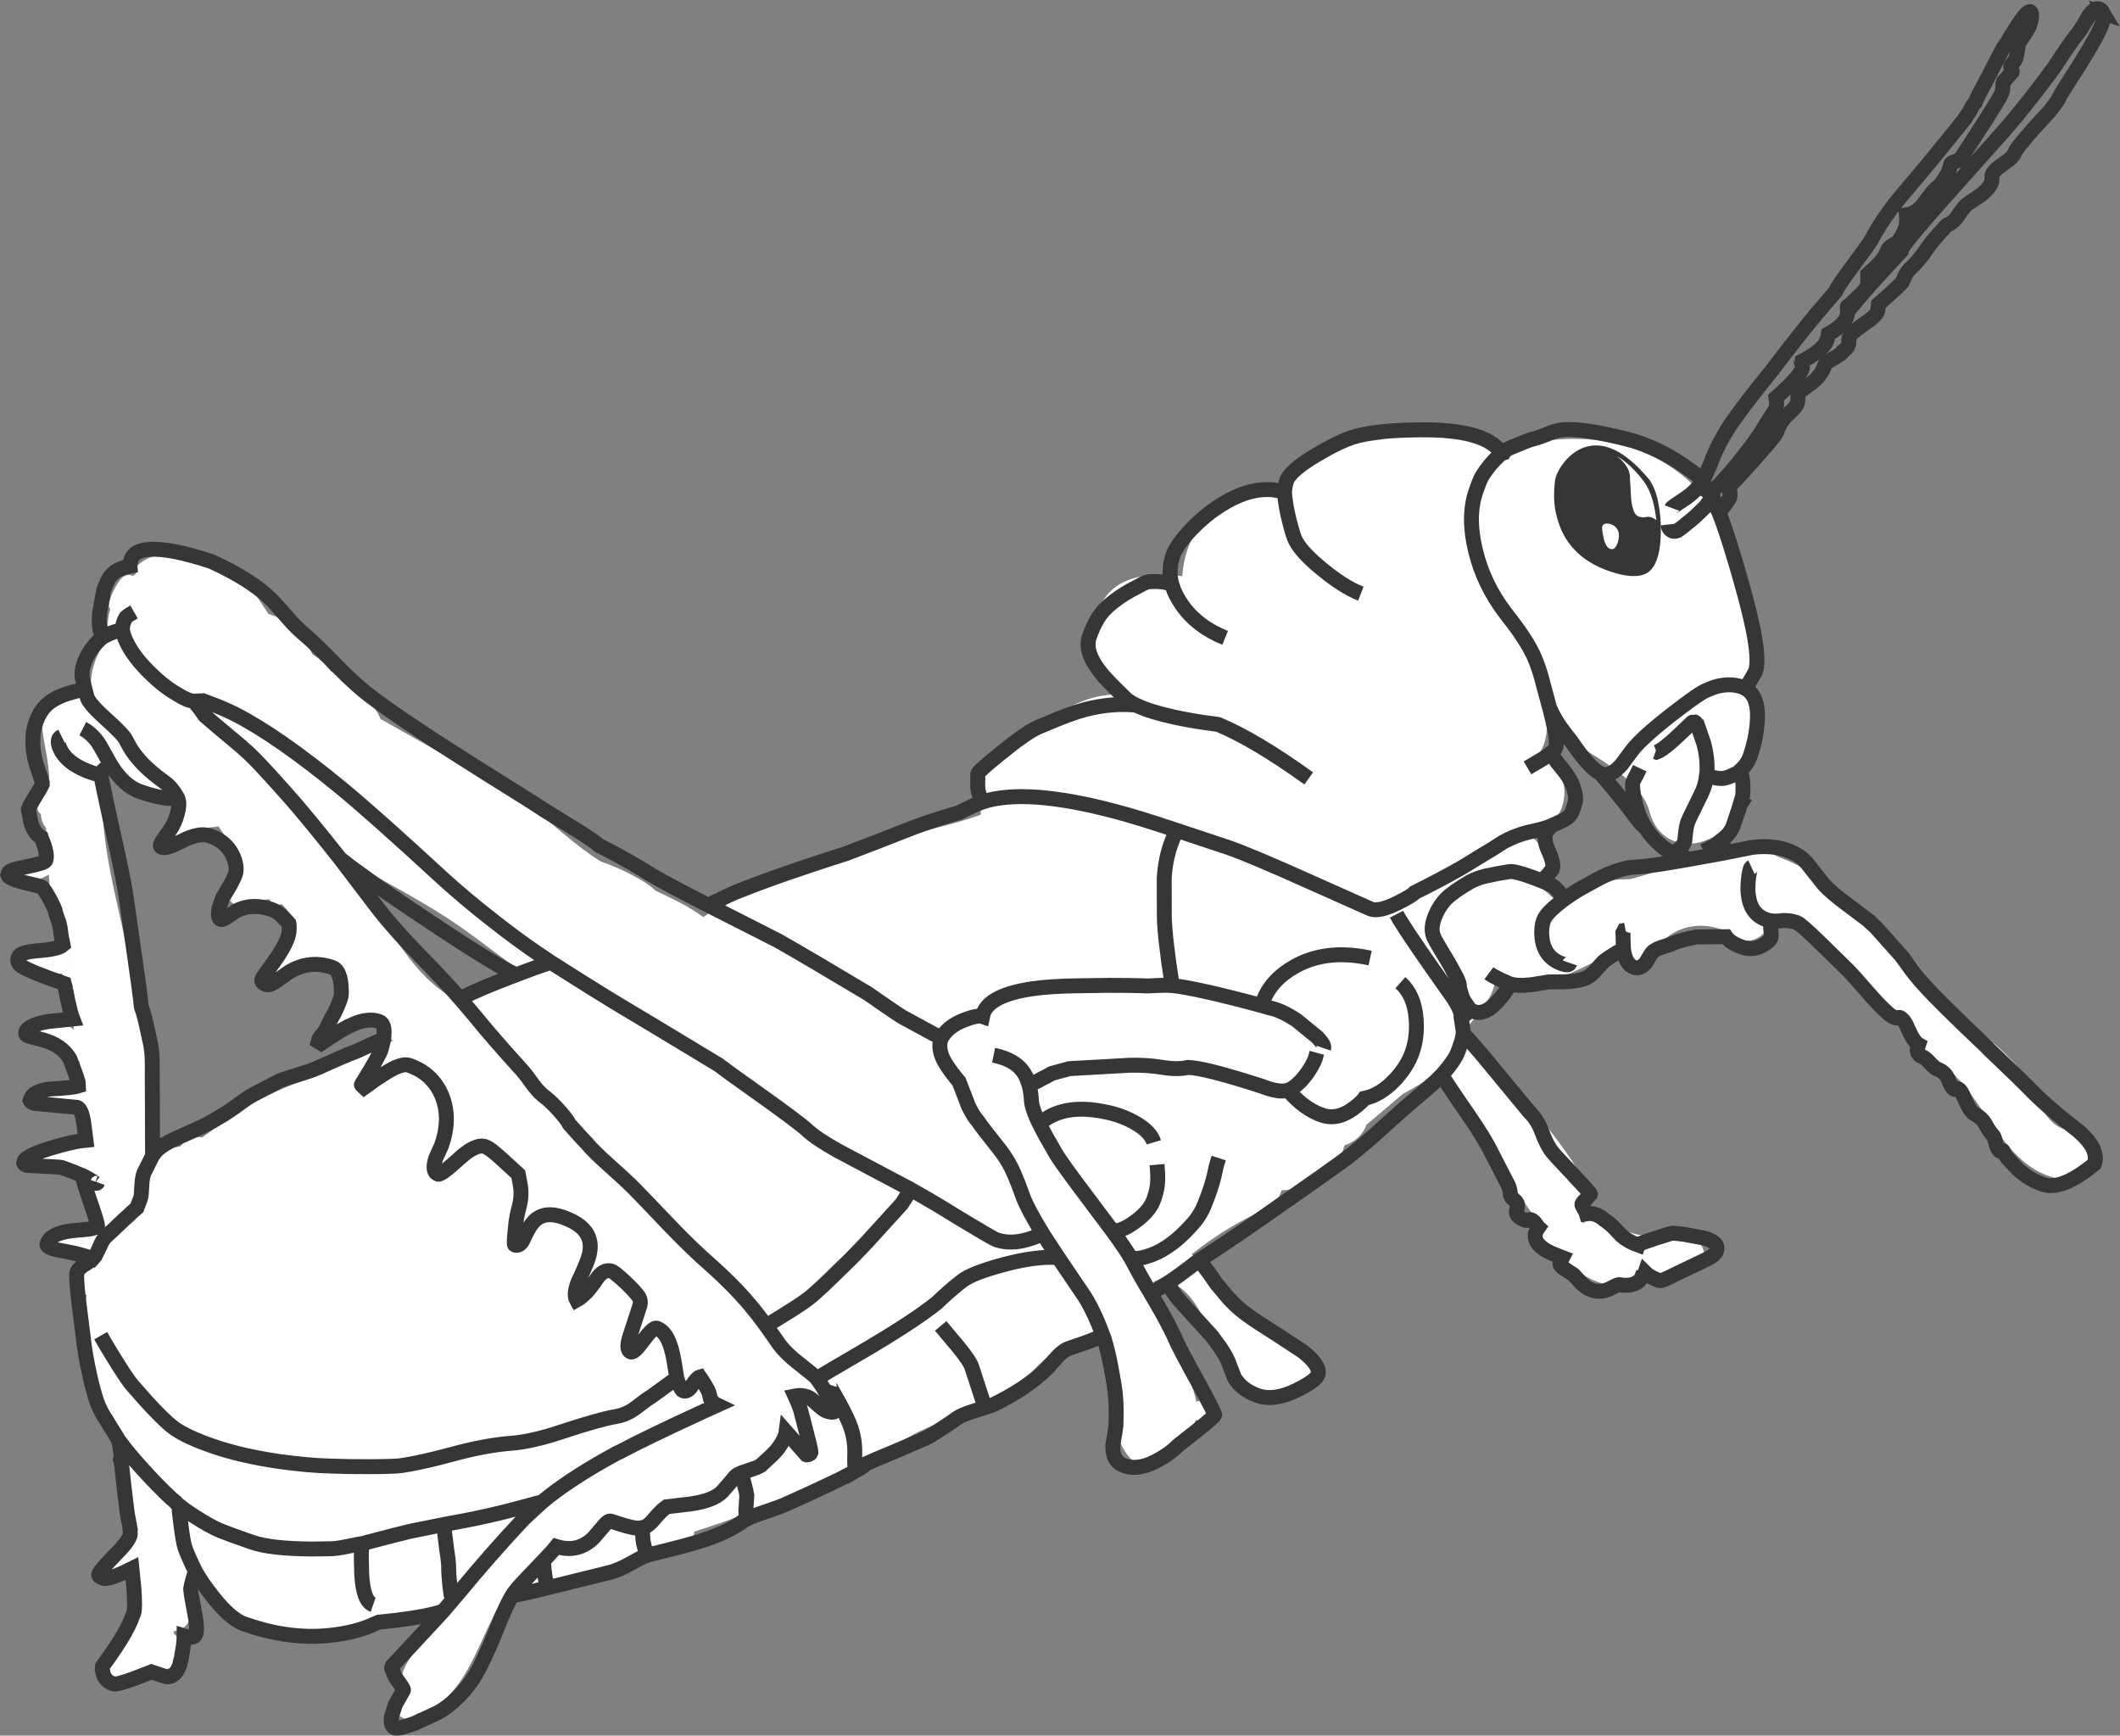 <?xml version="1.0" encoding="utf-8"?>
<!-- Generator: Adobe Illustrator 17.0.1, SVG Export Plug-In . SVG Version: 6.00 Build 0)  -->
<!DOCTYPE svg PUBLIC "-//W3C//DTD SVG 1.1//EN" "http://www.w3.org/Graphics/SVG/1.1/DTD/svg11.dtd">
<svg version="1.1" id="Layer_1" xmlns="http://www.w3.org/2000/svg" xmlns:xlink="http://www.w3.org/1999/xlink" x="0px" y="0px"
	 width="257.711px" height="210.963px" viewBox="2.003 26 257.711 210.963" enable-background="new 2.003 26 257.711 210.963"
	 xml:space="preserve">
<rect x="2.003" y="26" width="257.711" height="210.963" fill="#808080" stroke="none"/>
<g id="Layer_3">
	<path fill="#FFFFFF" d="M253.933,163.414c-3.756-0.121-4.336-5.057-6.329-7.381c-3.071-3.583-6.973-6.162-10.482-9.273
		c-6.15-5.454-10.776-13.713-18.875-16.567c-4.935-2.856-12.224,1.193-18.082,2.679c-1.541-0.016-3.065,0.172-4.692,0.61
		c-0.865,0.232-1.45,0.722-1.793,1.321c-0.714,0.382-1.408,0.81-2.104,1.175c-0.633-0.699-1.305-1.345-2.06-1.944
		c1.214-2.456,0.37-5.991-2.541-6.946c0.175,0.017,0.346,0.036,0.531,0.036c5.667,0,6.17-7.957,1.545-9.424
		c0.673-0.993,1.015-2.205,0.986-3.423c1.224,0.734,2.419,1.496,3.58,2.214c2.932,1.812,7.96,4.57,8.9,8.149
		c1.663,6.331,10.068,4.353,10.692-1.447c0.64-5.965,2.804-11.691,1.787-17.755c-0.838-4.998-1.235-11.493-3.753-15.993
		c-4.936-8.828-14.82-11.676-24.277-9.301c-0.993,0.25-1.774,0.689-2.372,1.248c-0.289-0.252-0.619-0.487-0.993-0.7
		c-5.242-2.973-10.624-3.574-16.366-1.679c-2.733,0.902-4.938,2.599-7.165,4.345c-1.265,0.991-2.176,3.693-3.081,3.08
		c-2.147-1.452-4.788-0.647-6.596,0.852c-3.173,2.626-4.477,5.532-4.664,8.743c-4.716-0.49-9.494-0.058-10.699,5.761
		c-0.725,3.493-0.013,6.066,2.056,8.631c-1.175,0.108-2.37,0.358-3.603,0.852c-2.858,1.142-5.32,3.046-7.422,5.302
		c-3.902,0.225-5.465,3.909-4.694,6.936c-0.129,0.523-0.171,1.033-0.135,1.525c-6.275,2.194-12.908,3-19.24,5.004
		c-1.56,0.494-2.595,1.449-3.185,2.595c-4.208,1.028-7.844,2.395-11.311,4.841c-1.8-1.332-3.803-2.275-5.81-3.215
		c-0.435-0.42-0.928-0.804-1.493-1.141c-1.65-0.982-3.319-1.777-5.118-2.388c-3.101-1.902-5.845-4.61-8.654-6.757
		c-3.876-2.962-8.393-5.007-12.596-7.443c-1.696-0.983-3.613-2.026-5.562-3.144c-0.738-1.697-2.018-3.13-3.826-3.953
		c-0.596-0.749-1.345-1.38-2.226-1.866c-0.585-0.801-1.321-1.495-2.215-2.024c-0.212-0.377-0.419-0.756-0.617-1.141
		c-0.989-1.92-2.758-3.189-4.748-3.776c-0.631-0.933-1.234-1.979-1.851-2.674c-1.752-1.974-4.407-3.233-6.929-3.791
		c-0.244-0.054-0.49-0.082-0.734-0.116c-0.215-0.33-0.584-0.539-1.012-0.59c-1.747-0.204-3.595-0.145-5.045,0.973
		c-0.425,0.327-0.666,0.807-0.552,1.31c-0.116,0.085-0.219,0.183-0.329,0.273c-0.587-0.288-1.199-0.044-1.568,0.463
		c-0.6,0.821-1.067,1.724-1.332,2.708c-0.094,0.353-0.03,0.652,0.114,0.893c-0.317,1.086-0.402,2.268-0.181,3.508
		c-1.829,1.991-2.494,4.888-2.056,7.571c-0.612-0.221-1.271-0.34-1.951-0.36c-0.721-0.022-1.368,0.325-1.814,0.848
		c-0.691,0.142-1.339,0.566-1.685,1.158c-0.117,0.2-0.19,0.403-0.243,0.606c-0.238,0.362-0.358,0.835-0.289,1.421
		c0.212,1.797,0.827,4.038,0.814,6.088c-0.607-0.002-1.217,0.386-1.217,1.168c0,0.579,0.011,1.137-0.158,1.695
		c-0.163,0.536,0.039,0.954,0.377,1.211c-0.011,0.606,0.227,1.188,0.608,1.646c0.087,1.275,0.157,2.537,0.23,3.789
		c-0.34-0.247-0.787-0.348-1.264-0.111c-0.369,0.183-0.733,0.347-1.121,0.483c-0.623,0.217-1.029,0.82-0.846,1.487
		c0.166,0.604,0.865,1.062,1.488,0.844c0.584-0.203,1.147-0.451,1.701-0.727c0.067-0.033,0.099-0.081,0.154-0.121
		c0.202,3.226,0.473,6.416,1.115,9.667c-0.802-0.025-1.621-0.448-2.365-0.67c-1.499-0.449-2.134,1.887-0.642,2.332
		c1.187,0.356,2.302,0.826,3.511,0.732c0.501,2.304,1.01,4.569,1.445,6.827c-0.754-0.571-1.563-1.069-2.413-1.502
		c-1.386-0.708-2.612,1.38-1.222,2.089c1.529,0.78,2.853,1.743,3.989,3.036c0.09,0.103,0.19,0.157,0.288,0.218
		c0.139,1,0.261,2.007,0.342,3.03c-1.133-0.062-2.268-0.07-3.404-0.07c-1.56,0-1.56,2.419,0,2.419c1.178,0,2.355,0.007,3.53,0.075
		c0.005,0.186,0.021,0.368,0.022,0.555c0.013,1.219,0.04,2.414,0.103,3.595c-1.475,0.734-3.155,1.308-4.745,1.06
		c-1.525-0.238-2.181,2.093-0.642,2.332c1.358,0.212,2.701,0.057,3.999-0.305c0.024,0.585,0.405,1.155,1.161,1.155
		c0.276,0,0.484-0.092,0.662-0.217c0.292,1.679,0.743,3.339,1.471,4.994c0.275,0.624,0.581,1.23,0.885,1.839l0,0
		c-0.403,0.202-0.807,0.403-1.21,0.605l-0.001,0.001c-0.269-0.143-0.595-0.187-0.918-0.123c-0.962,0.189-1.922,0.346-2.904,0.359
		c-1.559,0.021-1.562,2.44,0,2.419c1.193-0.016,2.379-0.215,3.547-0.446c0.053-0.011,0.093-0.048,0.143-0.068
		c-0.09,0.174-0.183,0.345-0.299,0.508c-0.001,0.002-0.001,0.007-0.004,0.01c-2.747,0.039-3.025,3.853-0.846,4.672
		c-0.578,3.346-0.33,6.646,0.525,10.068c0.835,3.339,2.488,6.379,4.655,9.037c-0.705,0.525-1.177,1.383-0.982,2.469
		c0.431,2.399,1.294,4.653,2.056,6.953c-1.208,0.398-1.863,1.768-1.645,2.93c-0.397,0.046-0.796,0.058-1.184,0.002
		c-0.652-0.094-1.297,0.15-1.488,0.844c-0.157,0.575,0.191,1.393,0.846,1.487c1.228,0.177,2.396,0.088,3.536-0.256
		c-0.013,0.888-0.181,3.019-0.191,3.324c-0.016,0.553,0.166,1.016,0.457,1.386c-0.64,0.554-0.95,1.425-0.802,2.295
		c-0.056,0.079-0.12,0.169-0.15,0.2c-0.154,0.162-0.327,0.305-0.496,0.45c-0.036,0.03-0.051,0.045-0.076,0.067
		c-0.034,0.023-0.083,0.059-0.163,0.119c-0.184,0.135-0.37,0.27-0.555,0.403c-0.456,0.329-0.905,0.671-1.335,1.032
		c-1.015,0.844-0.868,2.552,0,3.421c0.996,0.995,2.41,0.843,3.421,0c0.07-0.058,0.108-0.088,0.131-0.108
		c0.075-0.056,0.15-0.113,0.226-0.167c0.248-0.18,0.496-0.359,0.743-0.541c0.112-0.082,0.221-0.172,0.333-0.255
		c0.347,0.225,0.773,0.368,1.293,0.368c2.531,0,3.008-3.181,1.435-4.384c0.01-0.091,0.002-0.184,0.007-0.276
		c2.015-0.172,2.574-2.453,1.689-3.811c0.044-0.61-0.112-1.231-0.469-1.719c0.544-0.777,1.24-1.482,1.9-2.205
		c1.048,1.837,1.917,3.86,3.712,5.043c1.259,0.83,2.69,1.231,4.138,1.588c3.936,1.981,9.672,1.684,13.727,0.85
		c3.239-0.666,6.245-1.916,9.235-3.228c-1.1,1.558-2.403,2.974-3.557,4.507c-0.936,1.243-1.795,2.203-2.419,3.629
		c-0.611,1.393-0.266,3.059-0.727,4.523c-0.379,1.202,1.171,1.969,2.021,1.177c0.143-0.132,0.279-0.265,0.42-0.396
		c0.348,0.179,0.775,0.204,1.15-0.021c6.009-3.58,6.54-11.149,10.809-16.141c0.284,0.559,0.958,0.964,1.69,0.618
		c1.16-0.549,2.4-0.767,3.661-0.898c0.218,0.025,0.433,0.053,0.667,0.053c0.619,0,1.175-0.094,1.681-0.25
		c1.147-0.097,2.286-0.237,3.377-0.598c0.508-0.168,0.74-0.555,0.796-0.97c0.162-0.013,0.33-0.064,0.502-0.16
		c1.849-1.033,3.974-1.177,6.005-1.655c0.013,0,0.023,0.006,0.037,0.006c0.253,0,0.458-0.069,0.627-0.175
		c0.687-0.195,1.36-0.44,1.999-0.797c0.464-0.259,0.612-0.673,0.573-1.075c9.229-2.897,18.138-6.993,26.551-11.744
		c4.627-2.613,10.578-2.734,14.062-7.07c2.488-3.099,5.178-4.607,8.82-5.805c0.786,1.926,1.421,3.854,1.842,5.902
		c0.483,2.344-0.344,5.144,0.351,7.371c0.48,1.539,2.354,4.609,4.185,2.476c1.228-1.43,4.399-2.666,5.188-4.713
		c0.146,0.067,0.318,0.105,0.514,0.105c1.56,0,1.56-2.419,0-2.419c-0.178,0-0.33,0.039-0.469,0.096
		c-0.327-1.788-1.184-3.491-1.806-5.176c-1.116-3.034-2.147-6.099-3.212-9.151c-0.036-0.104-0.099-0.174-0.151-0.256
		c0.486-0.18,0.958-0.425,1.396-0.739c0.047,0.3,0.226,0.577,0.607,0.749c4.127,1.866,4.624,7.198,7.227,10.474
		c1.638,2.062,5.899,4.432,8.282,1.909c0.179-0.19,0.328-0.377,0.451-0.56c0.06,0.008,0.108,0.035,0.174,0.035
		c1.56,0,1.56-2.419,0-2.419c-0.011,0-0.017,0.005-0.027,0.006c-0.877-1.569-3.497-2.718-4.903-3.447
		c-2.479-1.283-3.75-3.314-5.242-5.593c-0.957-1.459-2.068-2.682-3.352-3.761c2.748-2.142,5.616-4.005,8.91-5.407
		c1.029-0.438,1.684-1.337,2.037-2.37c0.021,0,0.036,0.006,0.058,0.006c1.754,0,2.996-0.777,3.764-1.876
		c2.141-0.29,3.401-1.817,3.793-3.579c1.436-0.452,2.295-1.401,2.69-2.526c0.042-0.034,0.086-0.054,0.128-0.09
		c1.455-1.234,2.887-2.423,4.282-3.628c1.456-0.786,2.885-1.617,4.185-2.654c0.207,0.91,0.781,1.721,1.736,2.073
		c2.078,5.944,6.987,10.451,10.213,15.817c0.073,0.12,0.152,0.225,0.238,0.318c-0.856,0.767-1.004,2.41,0.21,2.954
		c2.878,1.292,5.054,3.994,8.093,4.618c3.377,0.694,7.444-1.155,10.641-2.016c2.083-0.561,1.481-3.387-0.481-3.564
		c-3.884-0.35-6.757,0.368-10.006-2.291c-1.064-0.872-2.4-0.324-2.938,0.572c0.057-0.421-0.011-0.862-0.206-1.213
		c-0.157-0.281-0.316-0.53-0.479-0.762c1.09-0.233,2.016-1.41,1.285-2.665c-3.388-5.803-7.795-10.92-12.677-15.514
		c-0.311-1.155-1.242-2.117-2.799-2.117c-0.19,0-0.363,0.025-0.535,0.053c0.508-0.595,1.009-1.202,1.487-1.847
		c1.364-1.837,3.007-3.42,3.354-5.77c0.005-0.036,0.01-0.075,0.016-0.111c1.722,0.013,3.41,0.432,5.153,0.415
		c0.725-0.007,1.426-0.217,2.068-0.55c0.472,0.025,0.966-0.042,1.475-0.265c0.956-0.416,1.889-0.878,2.833-1.321
		c0.991-0.464,3.114-0.572,2.506-1.579c1.235,2.042,3.949,1.854,5.221,0c2.297-3.348,6.499-3.914,9.774-1.738
		c2.293,1.527,4.461-0.619,4.422-2.772c0.435,0.114,0.878,0.09,1.297-0.036c3.429,2.033,6.344,5.498,8.929,8.236
		c3.467,3.671,6.718,7.075,10.695,10.204c5.724,4.506,7.449,13.751,15.696,14.016C257.835,169.587,257.823,163.539,253.933,163.414z
		 M48.374,153.268c-5.129,2.742-10.85,4.063-15.894,7.002c-2.047,1.193-3.983,2.558-5.874,3.982
		c-0.895-0.169-1.889,0.071-2.573,0.962c-0.044,0.057-0.102,0.103-0.148,0.157c-1.38,0.098-2.726,0.716-3.728,1.836
		c0.217-5.229,0.495-10.456,0.52-15.691c0.004-0.815-0.328-1.408-0.814-1.795c0.385-1.218-0.117-2.741-1.499-3.137
		c-1.005-7.658-3.736-15.014-3.937-22.888c-0.018-0.727-0.299-1.277-0.706-1.666c-0.034-0.318-0.064-0.636-0.099-0.956l-0.013,0.001
		c-0.023-0.213-0.037-0.421-0.074-0.645c-0.109-0.673-0.48-1.137-0.973-1.414c-0.005-0.044-0.01-0.087-0.015-0.131
		c1.035,0.63,2.359,0.365,3.116-0.531c1.281,2.274,3.62,3.929,7.031,3.929c0.322,0,0.631-0.017,0.933-0.046
		c0.158,1.204,0.253,2.509-0.579,3.424c-0.979,1.075,0.238,2.424,1.466,1.899c1.161-0.496,2.345-0.996,3.623-1.044
		c0.156-0.006,0.285-0.051,0.411-0.099c0.876,1.357,1.849,2.645,2.873,3.899c-0.115,1.364-0.907,2.673-1.505,3.856
		c-0.469,0.928,0.295,2.067,1.366,1.777c1.136-0.307,2.295-0.49,3.456-0.659c0.161,0.393,0.508,0.703,1.061,0.703
		c0.184,0,0.342-0.039,0.483-0.098c0.468,0.529,0.922,1.067,1.38,1.602c0,0.077-0.019,0.146-0.005,0.229
		c0.377,2.117-1.227,3.446-2.511,4.871c-1.041,1.155,0.663,2.872,1.71,1.71c0.007-0.008,0.015-0.016,0.022-0.024
		c0.416,0.231,0.946,0.248,1.39-0.178c0.7-0.673,1.597-1.138,2.491-1.504c0.048-0.021,0.09-0.047,0.132-0.074
		c0.057,0.09,0.126,0.167,0.207,0.237c0.19,0.283,0.506,0.484,0.953,0.484c0.005,0,0.007-0.002,0.012-0.002
		c0.548,0.783,1.101,1.575,1.664,2.359c-0.022,0.087-0.059,0.165-0.063,0.265c-0.041,1.184-0.656,2.228-1.246,3.22
		c-0.509,0.854,0.168,1.729,1.044,1.82c1.355,0.143,2.632-0.259,3.849-0.802c0.772,0.843,1.58,1.646,2.448,2.376
		C49.302,152.754,48.842,153.017,48.374,153.268z M60.993,145.395c-1.227,0.65-2.407,1.37-3.571,2.118
		c-0.082-0.051-0.145-0.109-0.233-0.156c-4.988-2.651-7.613-8.493-10.998-12.77c-1.606-2.031-3.382-3.957-5.123-5.913
		c1.061,0.63,2.111,1.248,3.138,1.854c4.567,2.696,9.308,5.025,13.665,8.068c2.599,1.816,4.904,3.664,7.3,5.357
		C63.72,144.249,62.309,144.698,60.993,145.395z"/>
</g>
<g id="Layer_1_2_">
	<g>
		<g id="Layer_1_1_">
			<g>
				<g id="Layer_1_3_">
					<g>
						<path fill="none" stroke="#373535" stroke-width="1.814" stroke-miterlimit="10" d="M205.217,87.744
							c0.021-0.056,0.611-0.468,1.774-1.235c0.703-0.484,1.356-1.119,1.958-1.905c0.017-0.325-0.789-1.029-2.42-2.112
							c-1.875-1.293-3.882-2.268-6.023-2.925c-4.15-1.098-7.079-1.531-8.784-1.298c-0.533,0.085-1.108,0.265-1.725,0.542
							c-0.677,0.272-1.247,0.462-1.712,0.571c-0.307,0.068-1.199,0.415-2.678,1.041l-0.427,0.208
							c-0.2,0.168-0.319,0.284-0.357,0.351c-0.033,0.004-0.126,0.044-0.277,0.117c-0.96,0.821-1.773,1.781-2.435,2.878
							c-0.173,0.319-0.405,0.901-0.697,1.748c-0.704,2.044-0.716,4.462-0.036,7.253c0.673,2.724,1.871,5.219,3.6,7.486l0.342,0.45
							c1.397,1.76,2.431,3.339,3.101,4.737c0.484,1.066,0.894,2.304,1.23,3.714l0.731,2.689c0.412,0.937,0.884,1.764,1.419,2.476
							c0.288,0.399,0.68,0.912,1.173,1.54c1.447,2.129,2.615,3.432,3.507,3.906c0.086,0.042,0.168,0.079,0.247,0.108
							c0.72,0.248,1.525-0.145,2.417-1.178c0.866-1.185,1.389-1.881,1.571-2.087c0.692-0.772,1.666-1.674,2.921-2.71
							c0.8-0.671,1.749-1.416,2.852-2.237c1.212-0.907,2.062-1.499,2.55-1.772c0.682-0.333,1.302-0.57,1.854-0.711
							c1.196-0.266,2.272-0.18,3.224,0.259c0.301-0.323,0.732-1.003,1.294-2.039c0.501-1.453-0.081-5.077-1.745-10.873
							c-0.387-1.396-0.683-2.413-0.89-3.051c-0.657-2.215-1.276-4.061-1.856-5.539l0.085,0.029c0.062-0.042,0.298-0.316,0.709-0.821
							c0.345-0.496,0.527-0.773,0.546-0.83c0.087-0.254,0.068-0.608-0.06-1.062l-0.069-0.213c0.634-0.65,1.643-1.745,3.026-3.289
							c1.335-1.496,2.181-2.483,2.534-2.961c0.158-0.23,0.247-0.374,0.267-0.429c0.329-0.959,0.807-1.702,1.43-2.229
							c0.621-0.56,0.982-0.996,1.089-1.305c0.048-0.142,0.075-0.329,0.076-0.566c0.002-0.33,0.017-0.53,0.04-0.601
							c0.059-0.169,0.542-0.564,1.449-1.182c0.868-0.6,1.468-1.38,1.799-2.338c0.053-0.155,0.405-0.421,1.055-0.797
							c0.645-0.362,0.985-0.591,1.02-0.691l0.022-0.063l0.042-0.056c0.394-0.275,0.637-0.546,0.731-0.814
							c0.039-0.112,0.051-0.259,0.033-0.438l0.04-0.46c0.082-0.24,0.376-0.564,0.881-0.975l0.855-0.629
							c1.011-0.646,1.592-1.187,1.743-1.625l0.092-0.82c1.904-1.68,2.886-2.604,2.944-2.774c0.232-0.677,0.526-1.184,0.878-1.519
							c0.686-0.616,1.395-1.461,2.128-2.534c0.364-0.553,1.034-1.356,2.012-2.407l0.272-0.308l0.128-0.098
							c0.544-0.207,0.999-0.611,1.364-1.211c0.469-0.722,0.867-1.191,1.195-1.41c0.826-0.52,1.415-0.925,1.767-1.213
							c0.552-0.457,0.91-0.925,1.075-1.406c0.025-0.07,0.033-0.209,0.025-0.417l0.025-0.417c0.135-0.396,0.6-0.85,1.393-1.366
							c0.774-0.507,1.231-0.964,1.372-1.374c0.112-0.324,0.855-1.268,2.229-2.829l2.045-2.231l0.524-0.696
							c0.335-0.421,0.55-0.773,0.648-1.056c0.033-0.099,0.82-1.35,2.358-3.755c1.534-2.439,2.453-4.102,2.759-4.99l0.241-0.769
							c0.041-0.254,0.024-0.457-0.05-0.608l0.021,0.007c-0.463-0.807-1.046-0.716-1.749,0.272c-0.744,1.291-1.257,2.091-1.539,2.405
							c-0.262,0.304-0.714,0.93-1.356,1.876l-1.329,2.003c-1.917,2.637-3.882,5.132-5.891,7.485l-6.933,7.764
							c-0.663,0.734-1.595,1.793-2.798,3.178c-1.828,2.1-2.811,3.354-2.953,3.763l-0.036,0.177c-0.59,0.617-1.814,1.946-3.67,3.989
							c-1.355,1.553-2.307,2.67-2.856,3.348l-0.029-0.602c0.019-0.056,0.069-0.087,0.149-0.091c0.067-0.008,0.11-0.041,0.128-0.098
							l0.985-0.939c0.663-0.593,1.058-1.079,1.189-1.46c0.044-0.127,0.056-0.573,0.035-1.337l1.041-0.966
							c0.681-0.65,1.125-1.27,1.328-1.863c0.092-0.267,0.305-0.495,0.636-0.68c0.412-0.237,0.665-0.419,0.756-0.544
							c0.377-0.548,0.662-1.097,0.85-1.647c0.108-0.31,0.14-0.796,0.099-1.456l-0.006-0.05c0.179-0.017,0.371-0.07,0.575-0.157
							c0.583-0.225,1.08-0.614,1.49-1.167c0.809-1.109,1.308-1.735,1.498-1.875c0.333-0.232,0.614-0.523,0.843-0.868l0.633-1.012
							l0.196-0.501l0.119-0.55c0.035-0.146,0.227-0.269,0.578-0.37c0.345-0.086,0.552-0.18,0.618-0.283l2.882-4.451
							c1.341-2.11,2.059-3.299,2.151-3.566c0.082-0.24,0.126-0.502,0.128-0.784c0.002-0.283,0.023-0.481,0.062-0.594l1.074-1.193
							c0.025-0.071-0.008-0.184-0.096-0.341c-0.074-0.2-0.103-0.321-0.088-0.362c0.025-0.07,0.129-0.215,0.316-0.435
							c0.163-0.196,0.271-0.373,0.324-0.527c0.059-0.169,0.172-0.794,0.337-1.872l0.617-0.9c0.388-0.577,0.614-0.957,0.677-1.139
							c0.267-0.775,0.344-1.317,0.229-1.626c-0.152-0.383-0.63,0.019-1.436,1.21c-0.282,0.408-0.621,0.93-1.014,1.568
							c-0.322,0.569-0.647,1.079-0.977,1.534l-1.768,3.415c-0.966,1.797-1.485,2.801-1.558,3.013l-0.058,0.169
							c-0.162,0.15-0.313,0.358-0.452,0.625l-0.18,0.387l-0.525,0.766l-0.044,0.127c-2.665,3.342-5.082,6.28-7.248,8.817
							c-0.501,0.584-1.045,1.25-1.634,1.993c-1.133,1.55-1.991,2.896-2.573,4.036c-0.074,0.165-0.787,1.164-2.146,3
							c-1.3,1.761-1.997,2.775-2.09,3.043l-0.051,0.148l-2.498,2.926c-1.456,1.755-3.212,3.991-5.268,6.706
							c-1.915,2.354-3.317,4.159-4.207,5.414l-0.581,0.795c-1.231,1.833-2.106,3.503-2.626,5.013l-1.041,2.339
							c-0.054,0.202-0.076,0.313-0.068,0.331c-0.006,0.109,0.035,0.218,0.125,0.327c0.369,0.49,0.781,0.57,1.242,0.238
							 M184.548,81.1c-1.268-1.998-4.688-2.948-10.261-2.847c-2.185,0.022-3.945,0.14-5.282,0.358
							c-0.925,0.123-1.706,0.279-2.341,0.472c-1.173,0.337-2.701,1.066-4.586,2.183c-2.159,1.276-3.387,2.344-3.683,3.204
							c-0.111,0.325-0.196,0.777-0.254,1.356c0.079,1.1,0.298,2.343,0.657,3.729c0.285,1.092,0.515,1.802,0.686,2.13
							c0.429,0.858,1.303,1.853,2.616,2.984c2.021,1.737,3.798,2.901,5.33,3.492 M204.758,89.763c0.047,0.41,0.255,0.68,0.622,0.806
							c0.114,0.039,0.295,0.015,0.546-0.073l0.498-0.35c1.018-0.802,1.698-1.38,2.042-1.735c0.443-0.416,0.743-0.714,0.901-0.898
							c0.272-0.331,0.509-0.723,0.712-1.175 M214.911,131.411c-0.058,0.027-0.1,0.083-0.129,0.168
							c-0.044,0.127-0.108,0.428-0.192,0.904c-0.092,0.727-0.125,1.346-0.096,1.86c0.126,2.064,1.048,3.256,2.766,3.58
							c0.405,0.06,0.815,0.06,1.231-0.002c0.614-0.088,1.268-0.013,1.958,0.225c0.296,0.103,1.294,0.982,2.996,2.642l3.238,3.174
							c0.238,0.225,1.206,1.306,2.904,3.249c0.914,1.01,1.632,1.722,2.151,2.137c0.267,0.186,0.492,0.312,0.676,0.376
							c0.085,0.028,0.175,0.021,0.27-0.025l0.05-0.007c0.075-0.036,0.149-0.042,0.22-0.019c0.083,0.029,0.174,0.092,0.267,0.186
							c0.248,0.196,0.508,0.631,0.78,1.31c0.425,0.966,0.832,1.565,1.228,1.795c-0.117,0.339-0.172,0.565-0.163,0.679
							c0.006,0.396,0.227,0.67,0.665,0.82c0.212,0.074,0.512,0.327,0.898,0.76c0.406,0.425,0.687,0.663,0.842,0.716
							c0.691,0.237,1.159,0.691,1.402,1.358c0.272,0.677,0.513,1.052,0.726,1.125c0.07,0.025,0.138,0.01,0.206-0.047
							c0.08-0.051,0.149-0.067,0.206-0.047c0.254,0.087,0.55,0.553,0.891,1.396c0.387,0.89,0.743,1.438,1.067,1.645
							c0.629,0.327,1.089,0.754,1.381,1.281c0.371,0.664,0.68,1.118,0.928,1.36c0.093,0.096,0.179,0.307,0.256,0.633l0.191,0.68
							c0.179,0.44,0.34,0.639,0.481,0.593c0.19-0.093,0.276-0.111,0.255-0.054c0.047,0.047,0.131,0.195,0.25,0.442
							c0.019,0.038,0.112,0.179,0.278,0.427l1.366,1.465l1.046,0.81c0.619,0.402,1.275,0.722,1.966,0.96
							c1.508,0.52,3.583-0.305,6.223-2.472c0.2-0.578,0.156-1.184-0.129-1.819l-0.035-0.108c-0.351-0.674-0.934-1.363-1.748-2.07
							c-2.518-1.94-4.477-3.631-5.873-5.074c-1.064-1.078-2.768-2.729-5.109-4.956l-0.063-0.092
							c-2.178-2.06-3.872-3.693-5.083-4.898c-2.192-2.159-3.697-3.837-4.514-5.034l-0.321-0.442l0.056,0.044l-0.139-0.214
							c-0.242-0.352-0.423-0.579-0.544-0.685l-2.647-2.97c-0.387-0.433-0.625-0.68-0.715-0.743l-0.364-0.316l-0.076-0.121
							l-2.614-1.966c-1.372-1.009-2.366-1.856-2.982-2.541l-2.013-2.54c-0.536-0.689-1.375-1.231-2.517-1.624
							c-1.184-0.408-2.576-0.517-4.172-0.324l-3.432,0.688l-4.141,0.751l-2.666,0.455c-1.678,0.289-3.06,0.46-4.151,0.51
							c-0.53,0.024-1.193,0.166-1.992,0.427c-0.838,0.279-1.675,0.646-2.509,1.101l-1.779,0.973
							c-0.745,0.423-1.455,0.881-2.13,1.374c-1.483,1.098-2.333,1.964-2.551,2.599c-0.238,0.691-0.287,1.494-0.144,2.411
							c0.244,1.442,1.058,2.4,2.441,2.876c0.523,0.179,0.827,0.143,0.914-0.111 M203.246,117.382l0.126,0.044
							c0.578-0.212,1.49-0.914,2.74-2.11c1.133-1.092,1.714-1.634,1.742-1.625c0.197,0.068,0.312,0.148,0.344,0.237
							c0.019,0.085,0.063,0.14,0.133,0.165l0.784,2.258c0.331,1.282,0.46,2.446,0.382,3.492c-0.011,0.126-0.025,0.247-0.042,0.364
							c0.89,0.37,1.625,0.496,2.2,0.379c0.359-0.081,0.74-0.226,1.143-0.434c0.331-0.138,0.577-0.299,0.733-0.48
							c0.581-0.495,0.994-1.102,1.242-1.82c0.451-1.311,0.726-2.59,0.824-3.834c0.122-1.315,0.015-2.354-0.324-3.117
							c-0.277-0.569-0.662-0.985-1.155-1.25 M207.412,130.438l-1.629-0.561c-0.077-0.033-0.154-0.068-0.226-0.102
							c-0.66-0.295-1.172-0.598-1.535-0.907c-0.785-0.65-1.455-1.409-2.008-2.278c-0.305-0.168-0.832-0.768-1.582-1.799
							c-0.437-0.608-1.173-1.54-2.208-2.795c-0.96-1.165-1.541-1.84-1.742-2.02 M202.015,126.591
							c-0.399-0.579-0.743-1.345-1.032-2.296c-0.192-0.634-0.331-1.235-0.422-1.802c-0.115-0.717-0.131-1.198-0.048-1.437
							c0.081-0.24,0.233-0.542,0.454-0.907l0.363-0.775 M209.128,129.443c0.214-0.116,0.565-0.288,1.052-0.514
							c0.44-0.227,0.779-0.474,1.012-0.74l0.192-0.146c0.665-0.513,1.102-1.072,1.311-1.679l0.664-1.996l0.015,0.029l0.015-0.042
							l0.023-0.134l0.11-0.388l0.051-0.077l-0.022-0.007l0.278-0.946c0.051-0.377,0.068-0.86,0.048-1.45
							c-0.048-0.727-0.163-1.287-0.344-1.68 M209.455,120.208c-0.068,0.584-0.177,1.098-0.33,1.543
							c-0.131,0.38-0.468,1.109-1.012,2.183c-0.558,1.118-0.873,1.783-0.946,1.993c-0.126,0.367-0.221,0.871-0.283,1.512
							l-0.094,0.89c-0.082,0.24-0.285,0.508-0.61,0.808c-0.19,0.139-0.397,0.352-0.622,0.637 M211.553,129.687
							c0.135-0.396,0.036-0.864-0.298-1.404l-0.063-0.093 M182.994,144.3c0.277,0.206,0.76,0.474,1.45,0.807l0.965,0.427
							l0.126,0.044c0.607,0.209,1.477,0.248,2.61,0.119l2.105-0.34l1.945-0.016c1.233-0.05,2.135-0.22,2.708-0.512
							c0.383-0.2,0.75-0.507,1.098-0.924l0.917-1.01c0.394-0.322,0.929-0.681,1.603-1.081l0.826-0.473l-0.059-1.961l0.144-0.282
							l0.177-0.033 M199.35,141.341c0.167,1.257,0.595,2.003,1.286,2.243c0.494,0.171,0.968-0.015,1.421-0.553l0.612-1.02
							c0.173-0.319,0.567-0.593,1.183-0.824l1.222-0.385c0.194-0.106,0.479-0.221,0.853-0.345c0.573-0.197,1.348-0.387,2.326-0.571
							l3.56-0.029c0.358,0.519,1.032,0.947,2.018,1.287c0.819,0.281,1.616,0.209,2.394-0.218c0.593-0.301,0.947-0.621,1.064-0.959
							c0.048-0.14,0.04-0.483-0.025-1.026l-0.082-0.929l0.079-0.091 M190.385,112.054l0.327,1.32
							c0.449,1.812,0.585,2.971,0.411,3.479c-0.058,0.169-0.214,0.368-0.466,0.596c-0.031,0.024-0.064,0.048-0.097,0.074
							c0.005,0.04,0.086,0.19,0.247,0.451c0.247,0.385,0.577,0.823,0.992,1.312c0.751,0.889,1.237,1.696,1.462,2.42
							c0.232,0.696,0.321,1.246,0.259,1.651c-0.021,0.151-0.144,0.558-0.373,1.22c-0.034,0.099-0.119,0.252-0.253,0.457
							c-0.253,0.323-0.59,0.57-1.012,0.74c-0.308,0.162-0.721,0.352-1.236,0.569l-0.221,0.231c-0.311,0.351-0.48,0.569-0.51,0.653
							c-0.203,0.593-0.081,1.361,0.368,2.303c0.438,0.973,0.579,1.684,0.425,2.135c-0.53,0.67-0.959,1.136-1.287,1.402
							c0.748,0.305,1.254,0.55,1.522,0.737c0.63,0.642,1.045,1.133,1.245,1.471 M190.559,117.523
							c-0.479,0.358-0.803,0.589-0.973,0.694l-1.9,1.121 M161.094,120.617c-4.323-3.115-7.988-5.299-10.995-6.556l-0.722-0.106
							c-1.092-0.125-2.451-0.347-4.076-0.67c-2.339-0.49-4.075-1.017-5.206-1.58c-2.003-0.185-4.053-0.007-6.148,0.533
							c-1.248,0.328-2.856,0.918-4.823,1.771l-0.91,0.373c-1.009,0.457-2.492,1.485-4.447,3.085
							c-1.849,1.477-2.816,2.336-2.898,2.575l-0.01,1.678c0.11,0.826,0.321,1.404,0.634,1.733c3.541-1.116,8.875-0.731,16.003,1.156
							c1.853,0.48,4.408,1.265,7.66,2.355c3.358,1.109,5.397,1.788,6.117,2.035c1.805,0.623,5.113,2.014,9.921,4.174l7.448,3.322
							c0.705,0.243,1.791-0.006,3.262-0.745c1.161-0.579,1.848-0.995,2.064-1.253c2.21-1.101,4.131-2.12,5.764-3.057l2.697-1.65
							c0.787-0.455,1.562-0.937,2.321-1.449c1.005-0.537,1.999-0.929,2.984-1.173c0.223-0.05,0.692-0.156,1.412-0.319
							c0.677-0.177,1.176-0.345,1.497-0.502 M189.418,133.069l-1.212-0.464c-1.391-0.495-2.286-0.717-2.683-0.664
							c-1.083,0.165-2.018,0.339-2.808,0.525l-0.022-0.007c-0.723,0.177-1.362,0.405-1.917,0.688
							c-1.381,0.802-2.368,1.495-2.965,2.079c-0.668,0.7-1.164,1.524-1.488,2.469c-0.311,0.904-0.302,1.679,0.025,2.329
							c0.203,0.419,0.809,1.454,1.816,3.11l0.883,1.631c0.277,0.523,0.405,0.976,0.382,1.362l0.39,1.271
							c0.158,0.276,0.423,0.675,0.796,1.196c0.163,0.167,0.373,0.294,0.625,0.381c0.832,0.285,1.752-0.116,2.758-1.204
							c0.749-0.8,1.2-1.426,1.356-1.877c0.048-0.14,0.067-0.261,0.053-0.36 M150.149,166.761c-0.225,0.697-0.403,1.4-0.537,2.111
							c-0.148,0.612-0.31,1.172-0.484,1.68c-0.408,1.184-0.737,2.026-0.987,2.523c-0.331,0.642-0.712,1.198-1.141,1.666
							l-0.723,0.792c-1.635,1.678-3.273,2.747-4.913,3.207c-0.479,0.151-0.956,0.23-1.433,0.24l-0.425-0.004l0.911,1.686
							c0.663,1.19,1.123,1.989,1.378,2.393c0.491-0.099,1.227-0.469,2.204-1.11c1.069-0.721,2.304-1.629,3.706-2.724
							c1.107-0.692,2.515-1.618,4.224-2.781c1.558-1.041,5.055-3.474,10.49-7.299l2.48-1.773c1.132-0.809,2.477-1.899,4.038-3.271
							l3.735-3.353c1.802-1.524,3.071-2.618,3.804-3.282l0.794-0.791c1.068-1.178,1.741-2.169,2.018-2.973l0.409-1.184l0.185-0.882
							l-0.025-0.411l-0.246-1.623c0.062-0.452-0.247-1.205-0.925-2.26c-0.117-0.166-0.917-1.3-2.401-3.405
							c-2.53-3.602-4.036-5.871-4.518-6.81 M179.609,149.594c0.094,0.001,0.237-0.069,0.428-0.208
							c0.26-0.162,0.416-0.314,0.464-0.455l0.117-0.339 M162.08,153.971l-0.191,0.692c-0.082,0.24-0.247,0.578-0.491,1.014
							c-0.383,0.657-0.812,1.235-1.285,1.736l-0.035,0.035c-0.577,0.575-1.041,0.919-1.397,1.033
							c0.045,0.236,0.411,0.662,1.098,1.277c0.94,0.844,1.917,1.441,2.933,1.79c1.228,0.423,2.485,0.162,3.773-0.783
							c0.399-0.288,0.731-0.561,0.991-0.818c0.191-0.188,0.321-0.331,0.386-0.435c1.291-0.265,2.517-1.01,3.681-2.234
							c1.021-1.085,1.736-2.22,2.142-3.404c0.423-1.228,0.578-2.57,0.464-4.029c-0.14-1.927-0.78-3.393-1.916-4.399
							 M177.268,156.669c0.19,0.365,0.904,1.455,2.141,3.27c1.641,2.333,2.793,4.102,3.451,5.307l0.242,0.462
							c1.315,2.551,2.067,4.01,2.257,4.375c0.146,0.35,0.227,0.693,0.237,1.028c-0.007,0.203,0.097,0.405,0.312,0.605
							c0.272,0.22,0.429,0.377,0.477,0.472c0.131,0.219,0.111,0.576-0.059,1.069c-0.015,0.452,0.368,0.812,1.142,1.08
							c0.099,0.033,0.206,0.023,0.319-0.033c0.132-0.064,0.227-0.086,0.283-0.068c0.254,0.087,0.495,0.305,0.723,0.651
							c0.065,0.133,0.139,0.237,0.224,0.313c-0.154,0.217-0.254,0.394-0.302,0.535c-0.393,1.142,0.495,2.112,2.667,2.907
							l0.564,0.219l-0.288,0.562c-0.074,0.212,0.027,0.428,0.298,0.647l1.35,0.89l0.791,0.865c0.433,0.48,0.905,0.808,1.412,0.982
							c0.692,0.238,1.392,0.196,2.104-0.127c0.674-0.352,1.067-0.531,1.181-0.539c0.531,0.104,1.026,0.116,1.478,0.035
							c0.152-0.027,0.323-0.086,0.513-0.179c0.387-0.166,0.645-0.408,0.771-0.728c0.08-0.004,0.167-0.046,0.256-0.126l0.168-0.486
							c0.411,0.41,0.997,0.746,1.759,1.009c0.171,0.058,0.755-0.175,1.755-0.697l3.711-1.776c0.843-0.387,1.321-0.744,1.433-1.069
							c0.102-0.295,0.102-0.548,0-0.756c-0.198-0.385-0.72-0.682-1.562-0.894l-2.246-0.419c-1.008-0.142-1.586-0.183-1.732-0.123
							c-2.618,0.819-3.943,1.277-3.977,1.375l-0.007,0.022c-0.982-0.353-1.754-0.839-2.314-1.459
							c-0.671-0.752-1.248-1.275-1.732-1.568c-0.726-0.644-1.466-0.899-2.222-0.764c-0.059-0.195-0.142-0.365-0.249-0.513
							c-0.219-0.375-0.318-0.59-0.298-0.646c0.048-0.142,0.227-0.364,0.536-0.668l0.502-0.561c0.024-0.071-0.636-0.81-1.981-2.221
							l-0.063-0.092c-1.471-1.547-2.328-2.475-2.57-2.778c-0.442-0.547-0.866-1.356-1.271-2.426c-0.344-0.97-0.856-1.793-1.539-2.47
							l-4.376-5.294c-1.377-1.689-2.593-3.101-3.653-4.24 M168.556,142.452c-1.864-0.405-3.59-0.503-5.177-0.292
							c-1.408,0.194-2.696,0.61-3.861,1.25c-2.044,1.126-3.372,2.578-3.986,4.355l-0.16,0.466l0.924,0.272
							c0.924,0.161,2.042,0.671,3.353,1.534l2.492,2.042c0.602,0.633,0.86,1.078,0.773,1.332 M122.788,154.262
							c1.978,0.397,3.283,1.257,3.917,2.579l0.048,0.065l0.337,0.943c0.322-0.11,0.7-0.271,1.137-0.484l0.299-0.18
							c0.569-0.277,1.022-0.517,1.36-0.715l2.114-0.575l7.386-0.415c1.335-0.029,2.601,0.051,3.797,0.242
							c1.282,0.221,2.36,0.229,3.234,0.025c1.378,0.033,4.38,0.798,9.007,2.297c1.476,0.572,2.562,0.716,3.257,0.435
							 M142.264,164.849c-0.242-0.809-0.931-1.558-2.065-2.249c-1.191-0.71-2.492-1.196-3.9-1.461
							c-3.432-0.709-6.078-0.215-7.94,1.479c0.38,0.778,1.035,1.966,1.967,3.564c0.273,0.489,1.148,1.73,2.624,3.721l4.282,5.711
							c0.721,0.059,1.594-0.278,2.62-1.015c0.746-0.516,1.351-1.081,1.814-1.693c0.273-0.379,0.481-0.781,0.629-1.204
							c0.247-0.72,0.387-1.357,0.422-1.914c0.047-0.457,0.025-1.198-0.063-2.223 M18.297,100.386
							c-0.55,0.316-0.852,0.503-0.904,0.564c-0.115,0.102-0.24,0.352-0.376,0.746c-0.106,0.31-0.148,0.635-0.123,0.975
							c0.117,0.577,0.391,1.247,0.823,2.012c0.487,0.831,1.084,1.618,1.789,2.367c1.396,1.49,2.741,2.601,4.035,3.33
							c0.867,0.552,1.551,0.833,2.05,0.848l1.084-0.052l1.149,0.443c0.748,0.258,1.662,0.652,2.741,1.181
							c3.502,1.789,7.841,4.814,13.015,9.073c2.654,2.192,6.729,5.819,12.227,10.884c1.96,1.781,4.023,3.508,6.191,5.186
							c1.775,1.4,3.516,2.687,5.227,3.857l1.73,1.165c4.271,2.717,7.336,4.624,9.199,5.723c0.737,0.428,4.442,2.658,11.115,6.692
							l0.021,0.007c0.698,0.539,1.986,1.473,3.865,2.798c4.02,2.851,6.361,4.597,7.025,5.235c0.692,0.648,1.903,1.46,3.634,2.435
							l8.406,4.457c0.272,0.126,0.464,0.231,0.577,0.317c1.853,1.033,3.759,2.163,5.72,3.391c2.809,1.693,4.34,2.584,4.594,2.671
							c1.156,0.398,2.457,0.38,3.9-0.053c0.738-0.22,1.309-0.456,1.713-0.712c-1.188-1.955-1.973-3.433-2.355-4.432
							c-0.399-1.132-0.757-2.059-1.077-2.785c-0.443-1.052-1.037-2.053-1.782-3.003c-1.431-1.802-2.255-2.867-2.474-3.196
							c-0.065-0.085-0.106-0.148-0.126-0.184c-0.359-0.377-0.766-1.031-1.218-1.958c-0.023-0.071-0.092-0.261-0.207-0.569
							l-0.904-2.324c-0.648-0.775-1.172-1.477-1.571-2.102c-0.743-1.187-0.942-2.234-0.599-3.141
							c-0.197-0.163-0.471-0.328-0.823-0.496l-3.906-2.126c-0.262-0.154-1.02-0.659-2.27-1.517l-1.891-1.314
							c-4.642-2.782-8.297-4.932-10.961-6.448l-8.4-4.265c-3.53-1.799-5.836-3.028-6.92-3.684c-1.66-1.045-3.466-2.078-5.418-3.098
							l-0.986-0.504c-0.248-0.243-0.906-0.714-1.974-1.414l-4.628-2.847c-0.688-0.474-3.157-2.035-7.405-4.68
							c-6.072-3.81-10.489-6.745-13.252-8.8c-1.414-1.023-2.921-2.355-4.518-3.994c-1.793-1.848-3.16-3.172-4.101-3.969
							c-0.628-0.515-1.306-1.199-2.039-2.05c-1.031-1.176-1.635-1.849-1.813-2.021c-1.611-1.643-4.066-3.222-7.362-4.737
							c-3.428-1.133-5.988-1.628-7.677-1.484c-1.171,0.102-1.876,0.498-2.114,1.189c-0.116,0.339-0.167,0.621-0.15,0.848
							c-1.026,0.183-1.772,0.541-2.24,1.074c-0.314,0.318-0.63,0.935-0.946,1.852l-0.502,2.762c-0.123,1.456,0.019,2.42,0.425,2.891
							c1.077-0.56,1.862-0.802,2.356-0.727 M14.539,103.398c-0.281,0.219-0.512,0.432-0.693,0.637
							c-0.749,0.8-1.276,1.62-1.581,2.462l-0.051,0.149c-0.233,0.677-0.301,1.262-0.202,1.753l0.325,1.39l0.24,0.887
							c0.117,0.53,0.856,1.408,2.217,2.633c1.459,1.308,2.291,2.169,2.494,2.586c0.485,0.973,0.985,1.743,1.499,2.315
							c0.745,0.904,1.845,1.882,3.297,2.933c0.535,0.374,1.035,0.981,1.504,1.819c0.064,0.18,0.112,0.362,0.144,0.547
							c0.047,0.506-0.075,1.182-0.367,2.027c-0.092,0.269-0.247,0.601-0.463,1l-0.525,0.766c-0.473,0.642-0.732,1.026-0.775,1.153
							c-0.163,0.292-0.132,0.475,0.094,0.554c0.367,0.126,1.211-0.151,2.535-0.832c0.611-0.31,1.162-0.514,1.655-0.613
							c0.587-0.145,1.133-0.131,1.641,0.045c0.804,0.277,1.456,0.675,1.956,1.194c0.359,0.376,0.646,0.807,0.858,1.289
							c0.377,0.872,0.468,1.597,0.269,2.175c-0.156,0.451-0.456,1.05-0.902,1.795l-0.677,1.139l-0.387,1.191
							c-0.168,0.81-0.098,1.269,0.213,1.375c0.127,0.044,0.363-0.047,0.71-0.276l1.139-0.768c1.285-0.662,2.718-0.721,4.297-0.177
							c0.564,0.194,1.066,0.548,1.505,1.062l0.608,0.635l0.034,0.177c0.042,0.567-0.013,1.069-0.163,1.506
							c-0.296,0.86-0.879,1.889-1.75,3.089c-0.871,1.2-1.321,1.841-1.35,1.926l-0.067,0.261c0.025,0.198,0.195,0.351,0.504,0.458
							c0.296,0.102,0.691-0.015,1.185-0.35l1.595-1.131c1.667-1.034,3.438-1.23,5.314-0.583c0.55,0.189,0.893,0.843,1.028,1.963
							c0.081,0.864,0.07,1.443-0.031,1.739c-0.327,0.945-0.67,1.718-1.035,2.318l-0.129,0.24c-0.269,0.507-0.475,0.925-0.621,1.253
							c-0.048,0.14-0.192,0.352-0.431,0.633c-0.238,0.232-0.385,0.428-0.438,0.582l-0.074,0.282l0.352,0.217
							c0.683-0.475,1.546-1.031,2.585-1.666c0.527-0.292,0.965-0.512,1.316-0.659c1.208-0.53,2.257-0.642,3.145-0.336
							c0.466,0.16,0.665,0.702,0.6,1.626l-0.048,0.553c-0.149,0.658-0.258,1.093-0.331,1.305c-0.184,0.536-0.975,1.937-2.37,4.202
							c-0.01,0.027,0.1,0.144,0.329,0.35c0.888-0.657,1.725-1.229,2.508-1.716c1.358-0.873,2.341-1.206,2.947-0.997
							c1.862,0.641,3.178,1.837,3.949,3.585c0.789,1.834,0.795,3.878,0.017,6.135l-0.717,1.598c-0.346,1.096-0.25,1.737,0.285,1.921
							c0.241,0.082,1.062-0.518,2.466-1.801c1.396-1.302,2.488-1.817,3.278-1.545c0.437,0.151,1.275,0.81,2.514,1.979l1.494,1.366
							l0.208,1.114c0.207,1.002,0.151,2.032-0.166,3.091l-0.185,0.813c-0.099,0.471-0.183,1.104-0.253,1.9
							c-0.109,1.098-0.122,1.662-0.037,1.69c0.367,0.126,0.683-0.04,0.953-0.5c0.279-0.63,0.549-1.16,0.808-1.591
							c0.134-0.253,0.328-0.518,0.581-0.794c0.843-0.846,1.998-1.016,3.466-0.51c1.889,0.651,2.985,1.595,3.284,2.835
							c0.168,0.657,0.104,1.416-0.192,2.277c-0.233,0.677-0.629,1.598-1.188,2.762c-0.397,1.016-0.463,1.758-0.2,2.228
							c0.778-0.427,1.581-1.27,2.411-2.532c0.589-0.884,1.214-1.214,1.877-0.985c0.183,0.063,0.618,0.402,1.306,1.017
							c0.827,0.758,1.443,1.396,1.848,1.915c0.299,0.371,0.386,0.78,0.264,1.228l-1.234,3.787c-0.346,1.096-0.3,1.719,0.137,1.87
							c0.267,0.092,0.781-0.393,1.543-1.456c0.789-1.054,1.325-1.533,1.606-1.436c1.015,0.35,1.713,1.672,2.091,3.963l0.353,2.134
							c0.087,0.298,0.197,0.596,0.33,0.895c0.171,0.374,0.306,0.578,0.404,0.612c0.396,0.135,0.76-0.076,1.096-0.64
							c0.406-0.633,0.725-0.981,0.952-1.045c0.554,0.823,0.9,1.398,1.037,1.731c0.07,0.119,0.154,0.425,0.253,0.916
							c0.195,0.351,0.475,0.613,0.842,0.786l-2.133,0.97c-4.351,2.004-7.579,3.566-9.685,4.687c-0.331,0.138-0.618,0.284-0.86,0.438
							c-3.012,1.644-5.592,3.296-7.742,4.955l-0.856,0.699c-1.233,1.106-2.033,1.847-2.4,2.227
							c-2.541,2.706-5.137,5.662-7.787,8.868l-0.637,0.75l-1.231,1.445l-5.873,6.331l-0.207,0.19l-0.079,0.091l-0.102,0.295
							c0.004,0.127,0.052,0.239,0.145,0.334c0.058,0.335,0.248,0.725,0.569,1.167c0.517,0.698,0.757,1.097,0.725,1.195l-0.98,1.745
							l-0.438,1.339c-0.169,0.856-0.042,1.358,0.381,1.504c0.296,0.103,1.092-0.081,2.39-0.549l2.673-1.234
							c1.029-0.514,2.078-1.36,3.146-2.538c0.783-0.85,1.475-1.852,2.074-3.001c0.217-0.398,0.702-1.438,1.454-3.121l1.291-3.199
							l0.065-0.121c0.397-0.921,0.781-1.695,1.155-2.324c0.192-0.328,0.594-0.83,1.205-1.502c0.123-0.131,0.803-0.843,2.038-2.139
							l0.558-0.588c0.681-0.697,1.204-1.275,1.566-1.733c1.783,0.55,3.305,0.183,4.569-1.101l1.231-1.445
							c0.353-0.431,0.635-0.61,0.848-0.536c1.438,0.495,2.469,0.779,3.092,0.852c0.264,0.012,0.5-0.01,0.708-0.064
							c0.34-0.025,0.731-0.27,1.175-0.731c0.731-0.884,1.323-1.485,1.779-1.801l2.912-0.346c1.889-0.265,3.185-0.774,3.886-1.525
							c0.773-0.871,1.288-1.475,1.546-1.811c0.128-0.145,0.404-0.304,0.826-0.474l0.668-0.22c0.947-0.321,1.475-0.526,1.585-0.614
							c0.985-0.89,1.621-1.5,1.908-1.828c0.325-0.393,0.578-0.764,0.761-1.11c0.149-0.249,0.278-0.535,0.391-0.86l0.046-0.339
							l2.485,2.82c0.042,0.015,0.144-0.006,0.305-0.06c0.133-0.065,0.208-0.126,0.227-0.181l-0.005-0.191
							c-0.034-0.312-0.192-0.997-0.475-2.056l-0.708-2.753c-0.073-0.34-0.318-0.977-0.739-1.91l0.178-0.034
							c0.377-0.09,0.835-0.044,1.372,0.14c0.226,0.077,0.588,0.353,1.089,0.826c0.537,0.5,0.919,0.789,1.144,0.867
							c0.452,0.156,0.751,0.203,0.898,0.143c0.042,0.016,0.085-0.041,0.128-0.168c0.058-0.169-0.258-0.854-0.95-2.055
							c-0.435-0.749-0.871-1.412-1.304-1.987c-0.079-0.09-0.781-0.664-2.106-1.719c-1.208-0.936-2.084-1.83-2.627-2.681
							l-1.305-1.845c-0.652-0.904-1.341-1.788-2.068-2.653c-1.38-1.628-2.997-3.256-4.848-4.888
							c-1.361-1.179-3.006-2.771-4.935-4.777c-2.604-2.743-4.193-4.386-4.763-4.929c-0.15-0.162-1.05-0.985-2.7-2.469
							c-1.216-1.096-2.033-1.906-2.452-2.43c-0.215-0.201-0.919-0.973-2.114-2.314l-0.098-0.128
							c-0.157-0.323-0.502-0.787-1.033-1.396c-0.705-0.795-1.275-1.362-1.71-1.702c-0.567-0.416-1.045-0.881-1.437-1.393
							l-0.244-0.322c-0.587-0.816-0.993-1.351-1.222-1.604c-2.539-2.798-4.466-5.015-5.78-6.653l-1.77-2.077
							c-1.153-1.328-2.69-2.977-4.615-4.95c-2.517-2.587-4.43-4.753-5.738-6.497l-4.268-5.611c-2.694-3.404-4.847-6.017-6.462-7.835
							c-1.502-1.685-2.578-2.868-3.227-3.549c-0.989-1.067-2.095-2.094-3.317-3.082c-1.618-1.346-2.768-2.319-3.446-2.915
							c-0.377-0.555-0.766-1.077-1.166-1.562l-0.161-0.221 M9.493,115.506c-0.19,0.093-0.308,0.209-0.357,0.351
							c-0.126,0.367-0.008,0.873,0.353,1.518c0.654,1.078,1.87,1.922,3.648,2.534c0.517,0.195,0.894,0.246,1.131,0.152
							c0.097-0.282,0.377-0.572,0.843-0.868l0.377-0.202l-0.327-0.562c-0.686-1.262-1.114-2.009-1.287-2.241
							c-0.55-0.741-1.153-1.281-1.81-1.617 M12.338,109.787c-1.858,0.354-3.221,0.832-4.09,1.432
							c-0.855,0.558-1.487,1.429-1.894,2.614c-0.486,1.41-0.485,3.035,0.001,4.876c0.178,0.582,0.373,1.161,0.584,1.739l0.2,0.66
							l-0.002,0.283c-0.029,0.085-0.293,0.53-0.791,1.337c-0.498,0.807-0.797,1.351-0.894,1.633l0.289,1.566
							c0.288,0.952,0.706,1.569,1.256,1.853c0.027,0.104,0.097,0.27,0.207,0.497c0.409,1.056,0.531,1.824,0.367,2.303
							c-0.077,0.226-0.835,0.479-2.272,0.756c-1.432,0.265-2.189,0.517-2.272,0.756l-0.074,0.282
							c0.074,0.198,0.399,0.398,0.979,0.596c0.536,0.185,1.091,0.336,1.666,0.456c0.575,0.119,1.058,0.246,1.454,0.381
							c0.142,0.05,0.467,0.525,0.977,1.426c0.496,0.943,0.727,1.465,0.692,1.564c0.027,0.15,0.183,0.614,0.468,1.391
							c0.004,0.033,0.028,0.168,0.074,0.404c0.028,0.01,0.064,0.203,0.108,0.581c0.057,0.478,0.105,0.794,0.146,0.95l0.149,0.737
							c-0.385,0.341-1.397,0.577-3.036,0.706c-1.459,0.113-2.258,0.374-2.399,0.783c-0.151,0.437-0.029,0.794,0.364,1.072
							c0.693,0.46,2.408,1.161,5.144,2.104l0.063,0.022c0.081,0.313,0.126,0.462,0.129,0.448l0.317,1.623
							c0.249,1.112,0.449,1.858,0.601,2.243l-2.968,0.304c-1.626,0.277-2.538,0.704-2.737,1.282
							c-0.087,0.254,0.079,0.437,0.497,0.55l1.566,0.397c1.543,0.422,2.642,1.194,3.296,2.319c0.525,1.364,0.856,2.298,0.998,2.805
							l0.024,0.48c-0.562,0.169-1.678,0.29-3.343,0.364c-1.408,0.146-2.227,0.558-2.46,1.235l-0.058,0.171
							c0.051,0.127,0.224,0.242,0.52,0.345l5.204,0.49c0.396,0.135,0.676,0.879,0.841,2.231l0.224,1.756
							c-0.911,0.081-2.174,0.357-3.787,0.826c-2.309,0.657-3.553,1.246-3.733,1.768l-0.044,0.197
							c0.041,0.109,0.161,0.197,0.358,0.266l2.066,0.12c1.339,0.051,2.087,0.104,2.241,0.157l1.53,0.575
							c0.409,0.187,0.74,0.327,0.993,0.414l0.761,0.403c0.16,0.087,0.403,0.249,0.731,0.489c0.169,0.058,0.273,0.03,0.312-0.081
							 M12.07,168.911l-0.015,0.041c-0.044,0.127,0.145,0.815,0.567,2.065l0.42,1.257c0.569,1.647,0.831,2.535,0.787,2.661
							c-0.077,0.226-0.408,0.38-0.988,0.466l-1.885,0.178c-1.847,0.185-2.918,0.708-3.214,1.568
							c-0.126,0.226,0.087,0.433,0.637,0.623c0.212,0.074,0.814,0.201,1.807,0.386c0.98,0.179,1.935,0.428,2.866,0.75l0.226,0.1
							l0.351-0.399c0.028-0.038,0.207-0.419,0.535-1.141c0.218-0.539,0.464-0.936,0.74-1.188c0.2-0.168,0.946-0.866,2.237-2.094
							l0.406-0.357c0.29-0.294,0.659-0.633,1.107-1.015l0.08-0.232c0.279-0.677,0.426-1.124,0.438-1.34l0.083-1.344
							c0.034-0.508,0.111-0.939,0.232-1.292c0.64-1.263,0.994-1.969,1.061-2.119l-0.037-11.23c0-0.964-0.083-1.82-0.25-2.572
							c-0.352-1.684-0.631-2.885-0.842-3.603l-0.233-0.696c-0.133-1.308-0.45-3.665-0.948-7.073l-0.947-6.597
							c-0.243-1.583-0.842-4.471-1.796-8.666l-0.487-2.227c-0.524-2.42-0.771-3.674-0.741-3.758 M23.587,122.962
							c-0.156,0.088-0.481,0.119-0.977,0.09c-0.93-0.051-2.106-0.323-3.53-0.813c-1.355-0.466-2.551-1.548-3.591-3.249
							 M57.992,147.448c0.461-0.377,1.955-1.07,4.479-2.078l2.267-0.877c-2.006-0.959-5.616-3.189-10.832-6.688l-1.849-1.229
							c-3.931-2.647-6.827-4.71-8.685-6.186 M68.955,142.966c-1.321,0.444-2.726,0.953-4.219,1.529 M158.141,85.827
							c-2.535-0.794-5.349-0.115-8.442,2.039l-0.434,0.3c-1.113,0.848-2.095,1.755-2.949,2.723c-0.906,1.029-1.487,1.91-1.739,2.644
							c-0.398,1.156-0.443,2.316-0.133,3.48c0.015,0.005,0.097,0.247,0.248,0.725c0.253,0.591,0.569,1.166,0.945,1.721
							c1.241,1.801,3.007,3.157,5.296,4.073 M144.442,97.014l-0.212-0.074c-0.681-0.219-1.49-0.3-2.425-0.243
							c-0.208,0.007-0.479,0.087-0.816,0.24l-0.726,0.389c-1.043,0.508-1.986,1.091-2.827,1.748
							c-0.85,0.637-1.506,1.327-1.967,2.067c-0.393,0.637-0.745,1.408-1.056,2.31c-0.398,1.158,0.035,2.552,1.303,4.188
							c0.271,0.362,0.675,0.815,1.211,1.363c0.313,0.328,0.83,0.846,1.548,1.551c0.472,0.509,1.01,0.893,1.617,1.148
							 M116.411,152.231c0.529-0.985,1.465-1.736,2.811-2.251c1.075-0.419,1.817-0.558,2.226-0.416l0.081-0.375
							c0.514-1.495,2.509-2.497,5.98-3.005c1.445-0.213,3.342-0.331,5.686-0.362l3.567-0.05c1.83,0,3.181,0.016,4.055,0.047
							c0.477,0.038,1.19,0.024,2.143-0.042c0.657-0.025,1.168-0.024,1.536,0.008c-0.612-3.903-0.931-6.711-0.957-8.424l-0.007-2.038
							c-0.008-1.534-0.01-2.378-0.004-2.534c0.075-1.456,0.336-2.834,0.783-4.132l0.458-1.191c0.126-0.225,0.254-0.393,0.386-0.506
							 M121.494,123.451l-1.101,0.449c-0.976,0.454-1.574,0.744-1.791,0.875c-0.591,0.158-1.597,0.468-3.017,0.925
							c-0.601,0.187-1.443,0.48-2.528,0.881c-3.249,1.28-5.989,2.341-8.219,3.181c-2.797,0.882-5.578,1.811-8.343,2.785
							c-1.274,0.444-2.649,0.957-4.127,1.537c-1.308,0.496-2.299,0.951-2.978,1.364c-0.208,0.054-0.445,0.146-0.71,0.277
							l-0.52,0.341 M128.359,162.618c-0.569-1.143-0.893-2.059-0.97-2.748c-0.035-0.769-0.134-1.442-0.299-2.02 M116.354,187.168
							l2.182,2.597c0.965,1.184,1.511,2.026,1.638,2.528l1.566,4.8c0.576-0.186,0.935-0.316,1.079-0.386
							c1.138-0.554,2.243-1.176,3.317-1.863c1.225-0.809,2.295-1.672,3.21-2.587l1.159-1.305c0.51-0.565,1.031-0.931,1.56-1.095
							l2.279-0.778c0.853-0.322,1.426-0.589,1.721-0.803c-0.74-1.975-1.496-3.56-2.267-4.757l-3.153-4.659
							c-1.814-0.137-4.08,0.165-6.796,0.901c-2.436,0.66-4.061,1.299-4.874,1.92c-0.85,0.637-1.898,1.547-3.14,2.729
							c-1.935,1.541-5.016,3.55-9.245,6.023c-2.838,1.641-4.593,2.687-5.268,3.133l-0.119-0.135 M130.647,178.86l-1.923-2.936
							 M112.797,170.629c-0.181,0.16-0.314,0.318-0.402,0.479l-0.777,1.223l-4.114,4.524c-0.624,0.669-1.337,1.409-2.139,2.222
							l-2.244,2.186c-0.696,0.691-1.461,1.406-2.299,2.142c-0.571,0.514-1.718,1.302-3.441,2.365
							c-1.097,0.664-1.835,1.135-2.215,1.415 M102.803,194.286c-0.019,0.057,0.337,0.716,1.071,1.979
							c0.839,1.504,1.378,2.644,1.615,3.42c0.334,1.045,0.472,2.158,0.412,3.337c-0.017,0.23-0.004,0.835,0.039,1.812l0.619-0.354
							c0.342-0.214,0.571-0.396,0.685-0.546c0.417-0.203,1.554-0.687,3.411-1.452c2.639-1.112,4.08-1.743,4.322-1.897
							c1.314-0.792,2.425-1.523,3.334-2.189c0.419-0.298,1.154-0.604,2.21-0.919c0.479-0.148,0.887-0.276,1.222-0.383
							 M92.202,205.002c-0.03,0.227,0.054,0.666,0.256,1.32c0.191,0.728,0.301,1.208,0.331,1.439l-0.1,1.528
							c-0.03,0.178-0.023,0.639,0.022,1.38c0.468-0.243,1.198-0.53,2.188-0.855c1.392-0.468,2.306-0.808,2.742-1.021
							c2.085-0.923,3.801-1.713,5.147-2.368c1.072-0.5,1.899-0.908,2.482-1.229l0.669-0.362 M84.291,193.544
							c-0.09,0.031-0.282,0.155-0.577,0.369l-2.523,1.83c-0.417,0.25-1.048,0.704-1.889,1.361c-0.752,0.578-1.579,0.94-2.481,1.086
							c-1.31,0.227-3.44,0.827-6.394,1.797c-2.499,0.843-4.622,1.328-6.369,1.45c-2.012,0.16-4.304,0.585-6.878,1.277l-1.872,0.491
							c-1.812,0.449-3.324,0.764-4.538,0.945c-0.481,0.071-1.735,0.114-3.758,0.126c-1.958,0.004-3.513-0.019-4.663-0.069
							c-1.848-0.036-4.045-0.232-6.59-0.588c-3-0.45-5.608-1.056-7.823-1.818c-2.172-0.749-3.764-1.487-4.777-2.214
							c-1.081-0.798-2.772-2.532-5.072-5.201c-0.374-0.428-0.966-1.296-1.779-2.601c-0.329-0.508-0.849-1.357-1.56-2.549
							l-0.501-0.882 M68.064,215.718c0.027,0.608,0.094,1.263,0.201,1.962c0.093,0.646,0.185,1.089,0.277,1.326
							c0.168-0.041,0.341-0.085,0.518-0.128l6.88-1.701c0.842-0.2,1.754-0.579,2.736-1.141c0.896-0.513,1.563-0.843,1.998-0.992
							c-0.304-0.814-0.477-1.458-0.519-1.931l-0.077-1.423 M80.674,215.043c0.099-0.034,0.186-0.06,0.262-0.075
							c3.098-0.746,5.242-1.318,6.435-1.712c2.073-0.659,3.744-1.456,5.014-2.393c0.088-0.062,0.198-0.126,0.328-0.195
							 M57.106,220.392l-0.042-0.015c-0.07-0.025-0.122-0.105-0.152-0.242c-0.082-0.265-0.161-0.749-0.233-1.453
							c-0.099-0.95-0.145-1.754-0.139-2.414c-0.028-0.515-0.11-1.189-0.249-2.027c-0.214-1.714-0.335-2.691-0.364-2.93
							c-1.154,0.226-2.52,0.501-4.095,0.827c-0.79,0.185-2.719,0.68-5.789,1.485c-0.119,0.48-0.148,1.392-0.091,2.739l0.019,0.906
							c0.11,2.246,0.575,3.51,1.392,3.793 M67.93,208.547l-3.909,1.043c-1.75,0.455-3.623,0.876-5.617,1.262
							c-0.673,0.117-1.499,0.271-2.477,0.46 M46.041,213.624c-0.231,0.03-0.806,0.14-1.722,0.329
							c-0.804,0.18-1.501,0.279-2.091,0.298l-2.308,0.034c-3.322-0.024-5.729-0.293-7.224-0.808
							c-1.777-0.612-3.053-1.075-3.83-1.389c-0.86-0.344-1.986-0.968-3.378-1.874c-0.794-0.519-1.369-0.923-1.725-1.21
							c-0.002,0.383,0.077,1.191,0.242,2.426c0.175,1.323,0.334,2.214,0.477,2.672c0.22,0.644,0.645,1.611,1.274,2.899
							c0.514,0.935,1.268,2.024,2.261,3.264c1.38,1.722,2.626,2.774,3.74,3.157c1.002,0.345,1.86,0.601,2.575,0.769l1.165,0.259
							c2.746,0.552,5.436,0.594,8.073,0.129c1.205-0.201,2.293-0.496,3.264-0.887l1.194-0.513c3.74-0.368,6.355-0.816,7.847-1.344
							 M64.265,219.946c0.676-0.09,2.101-0.404,4.277-0.941 M48.636,152.346c-0.403,0.114-0.954,0.341-1.656,0.683
							c-1.077,0.513-1.801,0.831-2.175,0.954c-0.375,0.125-1.802,0.744-4.286,1.862c-0.393,0.179-1.252,0.477-2.576,0.887
							c-1.245,0.36-1.999,0.629-2.266,0.806l-1.963,1.028c-0.858,0.429-1.456,0.769-1.794,1.016
							c-1.245,0.912-2.147,1.539-2.707,1.883c-0.864,0.538-1.658,0.991-2.384,1.356c-0.403,0.209-1.562,0.733-3.476,1.572
							c-1.033,0.48-1.789,0.954-2.264,1.421c-0.185,0.174-0.364,0.396-0.537,0.668 M13.279,179.006
							c-0.295,0.262-0.608,0.485-0.941,0.671c-0.536,0.321-0.865,0.657-0.986,1.009c-0.077,0.226-0.024,1.237,0.161,3.037
							l0.617,4.875c0.12,1.257,0.394,2.843,0.823,4.757c0.195,0.855,0.356,1.487,0.484,1.893c0.181,0.71,0.399,1.337,0.653,1.883
							c0.231,0.474,0.363,0.731,0.396,0.775l1.992,3.218c0.889,1.222,2.118,2.671,3.686,4.347c1.481,1.566,2.537,2.599,3.168,3.101
							c0.045,0.091,0.187,0.235,0.431,0.432 M16.479,201.124l-0.035,0.035l0.174,0.935c0.106,0.652,0.131,1.063,0.073,1.233
							c0.019,0.038,0.148,1.155,0.385,3.352c0.255,2.281,0.432,3.603,0.527,3.968c0.23,1.074,0.294,1.758,0.192,2.054
							c-0.184,0.536-0.827,1.348-1.928,2.437c-1.135,1.187-1.745,1.908-1.833,2.16c-0.034,0.099-0.042,0.168-0.024,0.206
							c0.042,0.109,0.231,0.223,0.57,0.339c0.437,0.15,1.589-0.242,3.458-1.177l0.238,2.331c0.121,1.667,0.117,2.683-0.008,3.049
							l-0.392,1c-0.397,0.922-1.017,2.016-1.865,3.287c-0.422,0.629-0.934,1.36-1.536,2.193l-0.04,0.388l0.109,0.51
							c0.154,0.605,0.562,1.022,1.225,1.251c0.269,0.092,1.114-0.122,2.54-0.64l2.102-0.815c1.101,0.379,1.726,0.579,1.876,0.599
							c0.698,0.035,1.219-0.448,1.564-1.448l0.12-0.552c0.073-0.117,0.116-0.337,0.134-0.664l0.067-0.331
							c0.104-0.579,0.172-1.092,0.2-1.54l0.005-0.425c0.808,0.262,1.283,0.189,1.425-0.22c0.165-0.479,0.103-1.425-0.185-2.833
							c-0.304-1.637-0.454-2.485-0.449-2.545c0.057-0.531,0.253-1.285,0.588-2.258 M143.997,181.943
							c0.281,0.743,0.951,1.684,2.01,2.822l3.332,3.655l1.012,1.39c0.553,0.821,0.927,1.525,1.118,2.112l0.587,1.528
							c0.599,1.011,1.56,1.744,2.887,2.201c1.297,0.446,2.866,0.221,4.705-0.676c1.541-0.763,2.394-1.385,2.56-1.864
							c0.252-0.733-0.374-1.69-1.876-2.87l-3.129-2.048c-1.725-1.084-2.947-1.889-3.661-2.42c-0.76-0.546-1.505-1.221-2.238-2.025
							l-1.441-1.727c-0.67-0.988-1.182-1.701-1.536-2.139c-0.232-0.333-0.44-0.554-0.624-0.665 M136.067,188.276l0.275,0.852
							c0.265,0.928,0.484,1.846,0.659,2.759l0.449,2.474c0.209,1.318,0.282,2.803,0.219,4.454l-0.005,0.426
							c-0.042,0.443-0.173,1.258-0.392,2.445c-0.041,1.311,0.432,2.137,1.42,2.477c1.24,0.428,2.676,0.156,4.304-0.814
							c0.833-0.454,1.566-0.998,2.195-1.634l0.264-0.218c2.734-2.119,4.137-3.285,4.209-3.497c0.039-0.114-0.608-1.392-1.943-3.841
							c-0.769-1.386-1.295-2.355-1.579-2.91c-0.126-0.231-0.213-0.388-0.264-0.469c-0.552-1.057-0.931-1.835-1.137-2.333
							c-0.523-1.142-1.305-2.602-2.348-4.382l-0.599-1.01 M139.505,178.976c-0.412-0.727-1.171-1.846-2.273-3.363 M155.372,148.229
							c-5.111-1.381-8.736-2.194-10.874-2.443"/>
						<path fill="#373535" d="M197.751,92.723c0.368,0.126,0.659-0.104,0.878-0.692c0.354-1.029,0.179-1.76-0.524-2.192
							c-0.253-0.134-0.523-0.203-0.804-0.206c-0.278,0.03-0.448,0.129-0.506,0.3c-0.074,0.212-0.03,0.66,0.127,1.346
							C197.08,92.105,197.357,92.587,197.751,92.723z M202.296,84.064c0.831,0.933,1.348,2.57,1.551,4.912
							c0.129,2.143-0.005,3.793-0.403,4.95c-0.282,0.818-0.683,1.39-1.206,1.714c-0.987,0.576-2.517,0.506-4.592-0.208
							c-3.469-1.195-5.605-3.422-6.409-6.681c-0.264-0.974-0.364-2.058-0.3-3.251c0.045-0.774,0.111-1.287,0.198-1.541
							c0.225-0.648,0.59-1.28,1.102-1.892c0.706-0.814,1.475-1.37,2.302-1.668C196.912,79.559,199.497,80.781,202.296,84.064z
							 M203.321,88.986c-0.243-2.041-0.779-3.58-1.603-4.623c-1.077-1.364-2.123-2.332-3.141-2.904l0.386,0.322
							c0.855,0.815,1.25,1.638,1.184,2.468l0.152,2.514c0.144,1.185,0.434,1.853,0.872,2.004c0.353,0.122,0.642,0.151,0.87,0.087
							c0.241-0.059,0.468-0.052,0.68,0.021c0.226,0.077,0.432,0.189,0.619,0.331C203.365,89.134,203.359,89.061,203.321,88.986z"/>
						<path fill="none" stroke="#373535" stroke-width="1.814" stroke-miterlimit="10" d="M226.598,63.868
							c0.015,0.966-0.764,1.875-2.335,2.722c-0.076,0.542-0.223,0.965-0.437,1.27c-0.483,0.67-1.443,1.373-2.88,2.108
							c-0.005,0.015,0.044,0.149,0.144,0.404c0.056,0.161,0.036,0.352-0.054,0.573c-0.267,0.634-1.314,1.772-3.141,3.415
							c0.062,0.416,0.09,0.679,0.083,0.786c-0.023,0.34-0.152,0.674-0.392,1.002c-0.181,0.253-0.737,1.135-1.668,2.645
							c-1.248,1.841-2.87,3.871-4.865,6.087c-0.271,0.238-0.538,0.445-0.806,0.622c0.041,0.156,0.03,0.327-0.033,0.509l-0.137,0.331
							c0.129,0.125,0.266,0.328,0.404,0.613c0.208,0.403,0.29,0.668,0.247,0.795l-0.007,0.022l0.201,0.377"/>
						<path fill="none" stroke="#373535" stroke-width="1.814" stroke-miterlimit="10" d="M212.133,85.251
							c-0.11-0.323-0.312-0.629-0.606-0.919"/>
					</g>
				</g>
			</g>
		</g>
	</g>
</g>
</svg>
